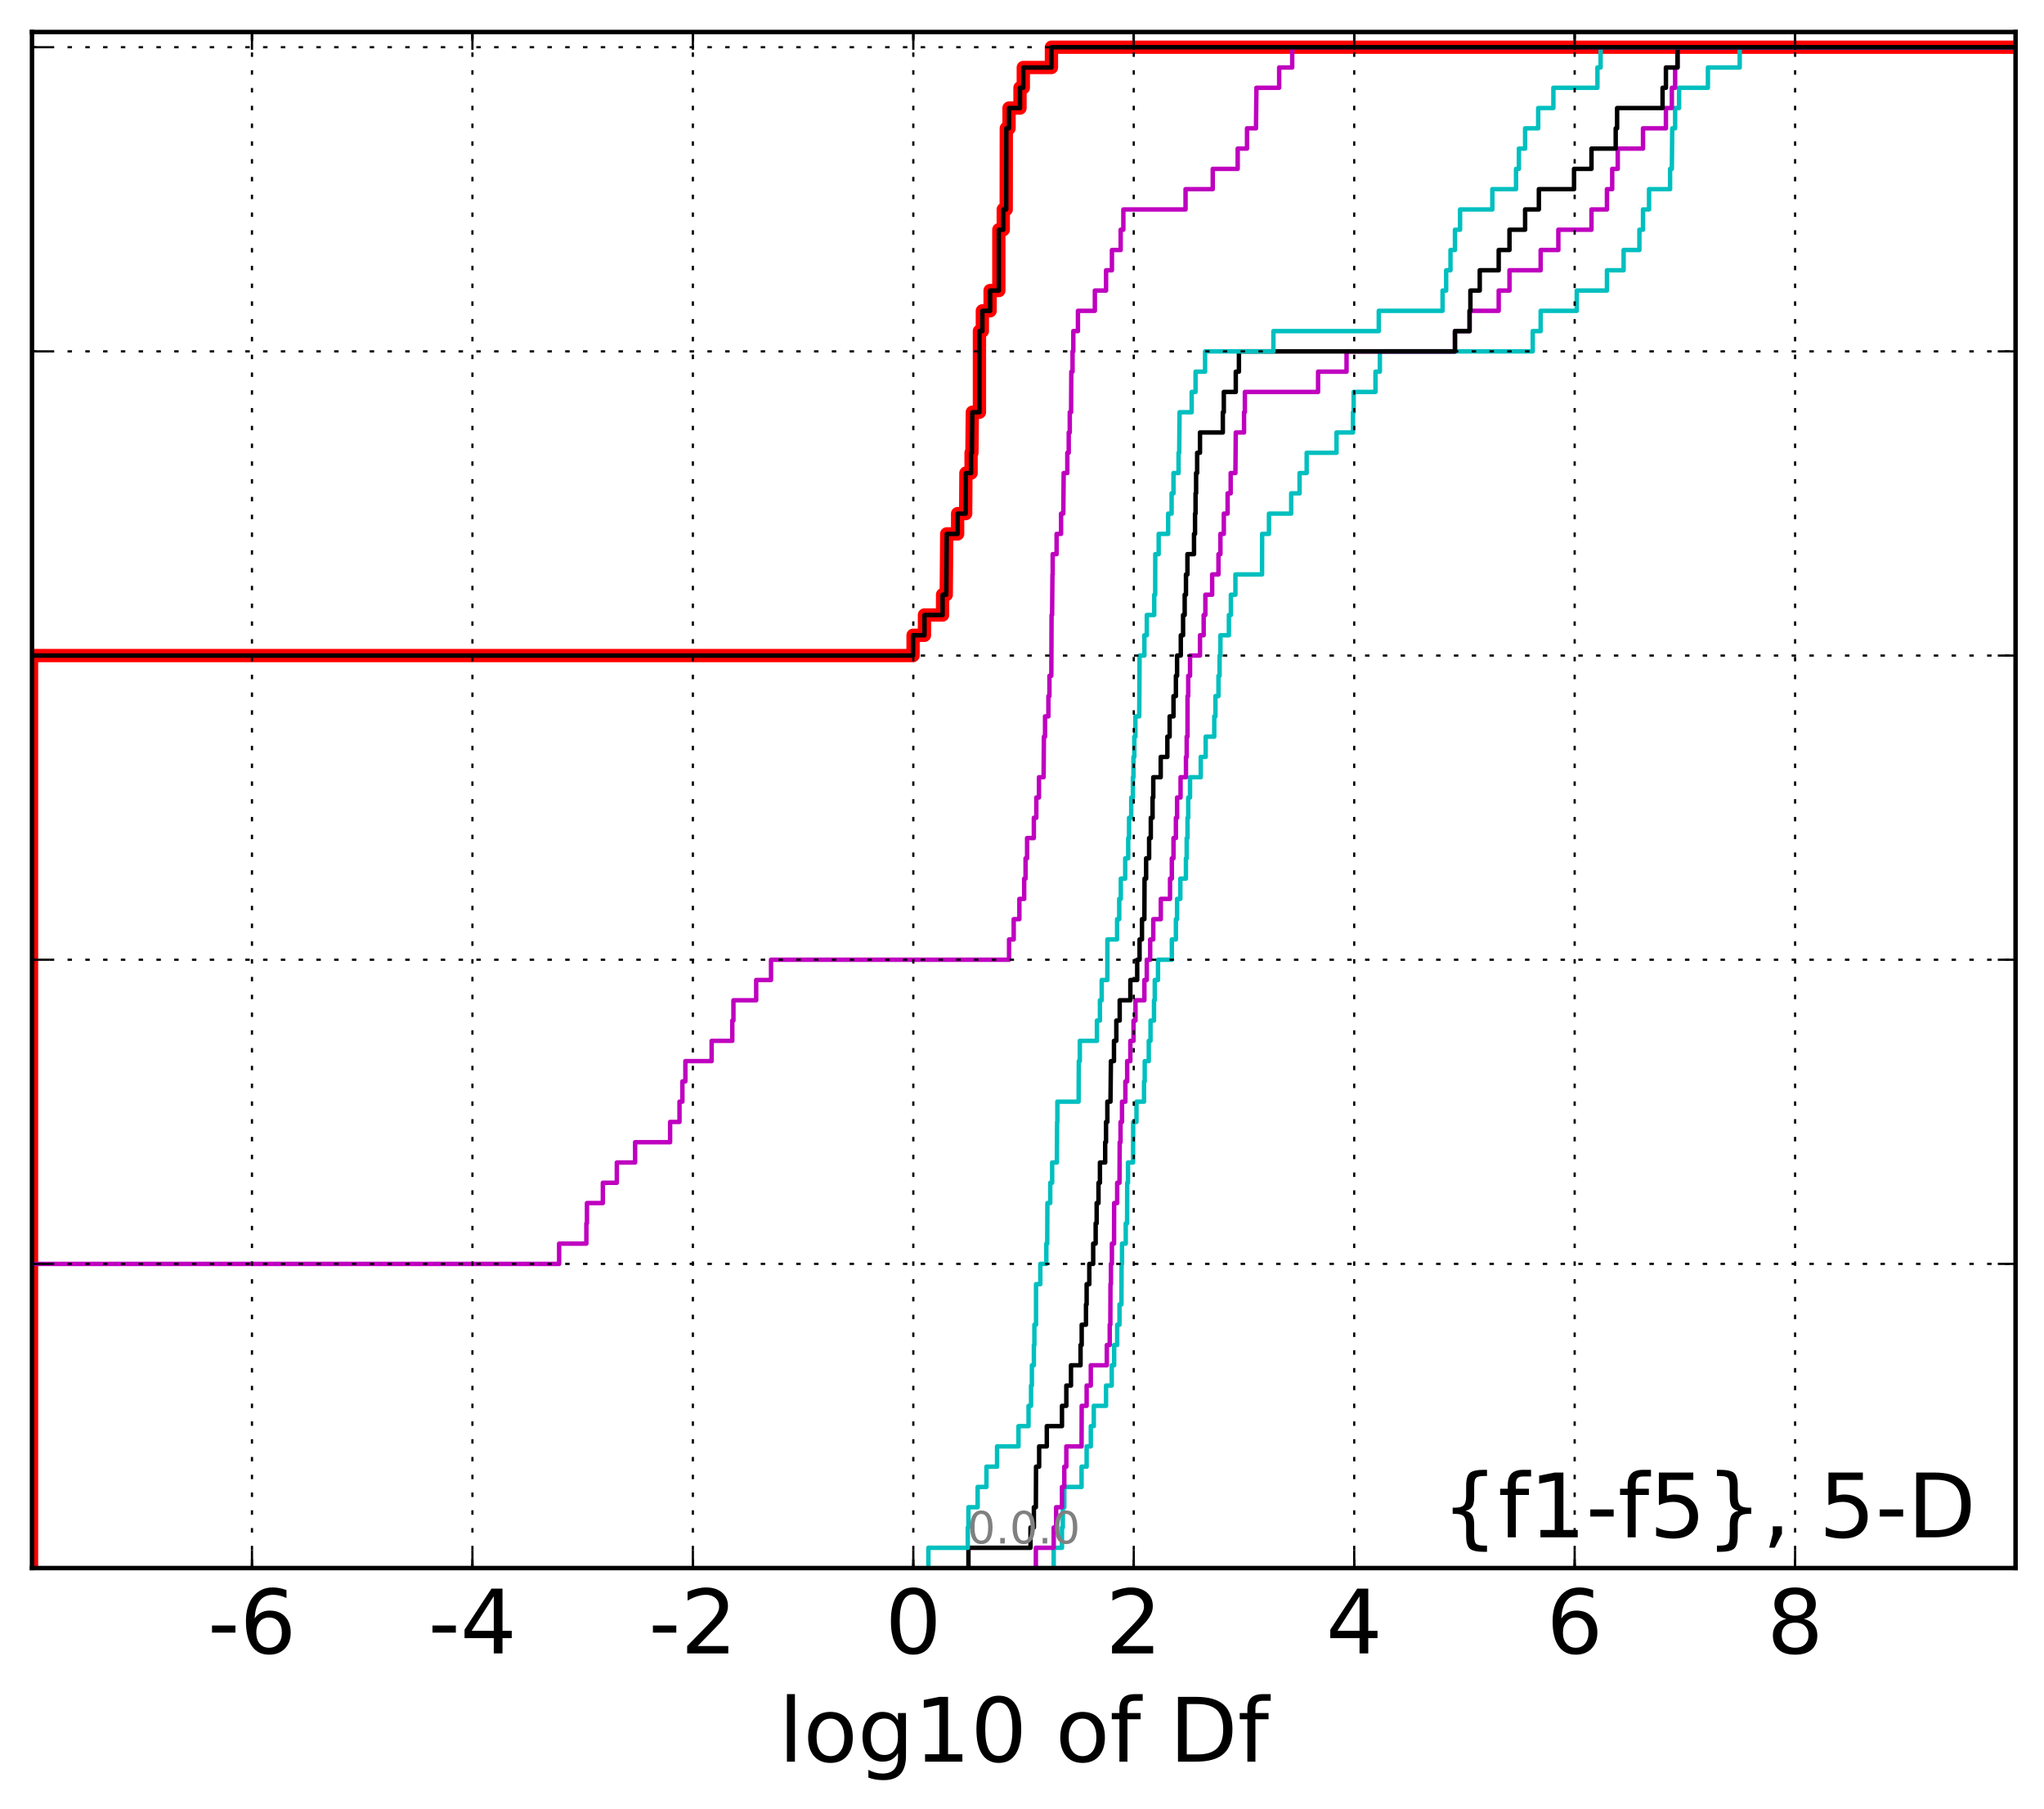<?xml version="1.0" encoding="utf-8" standalone="no"?>
<!DOCTYPE svg PUBLIC "-//W3C//DTD SVG 1.1//EN"
  "http://www.w3.org/Graphics/SVG/1.1/DTD/svg11.dtd">
<!-- Created with matplotlib (http://matplotlib.org/) -->
<svg height="407pt" version="1.1" viewBox="0 0 460 407" width="460pt" xmlns="http://www.w3.org/2000/svg" xmlns:xlink="http://www.w3.org/1999/xlink">
 <defs>
  <style type="text/css">
*{stroke-linecap:butt;stroke-linejoin:round;stroke-miterlimit:100000;}
  </style>
 </defs>
 <g id="figure_1">
  <g id="patch_1">
   <path d="M 0 407.712 
L 460.8 407.712 
L 460.8 0 
L 0 0 
z
" style="fill:#ffffff;"/>
  </g>
  <g id="axes_1">
   <g id="patch_2">
    <path d="M 7.2 352.8 
L 453.6 352.8 
L 453.6 7.2 
L 7.2 7.2 
z
" style="fill:#ffffff;"/>
   </g>
   <g id="line2d_1">
    <path clip-path="url(#p46630ebf5f)" d="M 7.093 352.8 
L 7.093 348.238 
L 7.093 348.238 
L 7.093 348.238 
L 7.093 343.675 
L 7.093 343.675 
L 7.093 343.675 
L 7.093 339.113 
L 7.093 339.113 
L 7.093 339.113 
L 7.093 334.55 
L 7.093 334.55 
L 7.093 334.55 
L 7.093 329.988 
L 7.093 329.988 
L 7.093 329.988 
L 7.093 325.426 
L 7.093 325.426 
L 7.093 325.426 
L 7.093 320.863 
L 7.093 320.863 
L 7.093 320.863 
L 7.093 316.301 
L 7.093 316.301 
L 7.093 316.301 
L 7.093 311.739 
L 7.093 311.739 
L 7.093 311.739 
L 7.093 307.176 
L 7.093 307.176 
L 7.093 307.176 
L 7.093 302.614 
L 7.093 302.614 
L 7.093 302.614 
L 7.093 298.051 
L 7.093 298.051 
L 7.093 298.051 
L 7.093 293.489 
L 7.093 293.489 
L 7.093 293.489 
L 7.093 288.927 
L 7.093 288.927 
L 7.093 288.927 
L 7.093 284.364 
L 7.093 284.364 
L 7.093 284.364 
L 7.093 279.802 
L 7.093 279.802 
L 7.093 279.802 
L 7.093 275.24 
L 7.093 275.24 
L 7.093 275.24 
L 7.093 270.677 
L 7.093 270.677 
L 7.093 270.677 
L 7.093 266.115 
L 7.093 266.115 
L 7.093 266.115 
L 7.093 261.552 
L 7.093 261.552 
L 7.093 261.552 
L 7.093 256.99 
L 7.093 256.99 
L 7.093 256.99 
L 7.093 252.428 
L 7.093 252.428 
L 7.093 252.428 
L 7.093 247.865 
L 7.093 247.865 
L 7.093 247.865 
L 7.093 243.303 
L 7.093 243.303 
L 7.093 243.303 
L 7.093 238.741 
L 7.093 238.741 
L 7.093 238.741 
L 7.093 234.178 
L 7.093 234.178 
L 7.093 234.178 
L 7.093 229.616 
L 7.093 229.616 
L 7.093 229.616 
L 7.093 225.053 
L 7.093 225.053 
L 7.093 225.053 
L 7.093 220.491 
L 7.093 220.491 
L 7.093 220.491 
L 7.093 215.929 
L 7.093 215.929 
L 7.093 215.929 
L 7.093 211.366 
L 7.093 211.366 
L 7.093 211.366 
L 7.093 206.804 
L 7.093 206.804 
L 7.093 206.804 
L 7.093 202.242 
L 7.093 202.242 
L 7.093 202.242 
L 7.093 197.679 
L 7.093 197.679 
L 7.093 197.679 
L 7.093 193.117 
L 7.093 193.117 
L 7.093 193.117 
L 7.093 188.554 
L 7.093 188.554 
L 7.093 188.554 
L 7.093 183.992 
L 7.093 183.992 
L 7.093 183.992 
L 7.093 179.43 
L 7.093 179.43 
L 7.093 179.43 
L 7.093 174.867 
L 7.093 174.867 
L 7.093 174.867 
L 7.093 170.305 
L 7.093 170.305 
L 7.093 170.305 
L 7.093 165.743 
L 7.093 165.743 
L 7.093 165.743 
L 7.093 161.18 
L 7.093 161.18 
L 7.093 161.18 
L 7.093 156.618 
L 7.093 156.618 
L 7.093 156.618 
L 7.093 152.055 
L 7.093 152.055 
L 7.093 152.055 
L 7.093 147.493 
L 205.486 147.493 
L 205.486 142.931 
L 208.048 142.931 
L 208.048 138.368 
L 212.125 138.368 
L 212.125 133.806 
L 212.953 133.806 
L 213.06 120.119 
L 215.512 120.119 
L 215.512 115.556 
L 217.321 115.556 
L 217.377 106.432 
L 218.54 106.432 
L 218.54 101.869 
L 218.731 101.869 
L 218.822 92.745 
L 220.421 92.745 
L 220.421 74.495 
L 221.079 74.495 
L 221.079 69.933 
L 222.825 69.933 
L 222.825 65.37 
L 224.789 65.37 
L 224.789 51.683 
L 225.784 51.683 
L 225.784 47.121 
L 226.449 47.121 
L 226.469 28.871 
L 227.084 28.871 
L 227.084 24.309 
L 229.55 24.309 
L 229.55 19.747 
L 230.292 19.747 
L 230.292 15.184 
L 236.624 15.184 
L 236.624 10.622 
L 236.624 10.622 
L 453.6 10.622 
L 453.6 10.622 
" style="fill:none;stroke:#ff0000;stroke-linecap:square;stroke-width:3.0;"/>
   </g>
   <g id="line2d_2">
    <path clip-path="url(#p46630ebf5f)" d="M 237.133 352.8 
L 237.133 348.238 
L 238.997 348.238 
L 238.997 343.675 
L 239.186 343.675 
L 239.186 339.113 
L 239.521 339.113 
L 239.521 334.55 
L 243.404 334.55 
L 243.404 329.988 
L 244.546 329.988 
L 244.546 325.426 
L 245.486 325.426 
L 245.486 320.863 
L 246.155 320.863 
L 246.155 316.301 
L 248.913 316.301 
L 248.913 311.739 
L 250.194 311.739 
L 250.194 307.176 
L 250.739 307.176 
L 250.739 302.614 
L 251.425 302.614 
L 251.425 298.051 
L 251.94 298.051 
L 251.94 293.489 
L 252.373 293.489 
L 252.414 284.364 
L 252.51 284.364 
L 252.51 279.802 
L 253.347 279.802 
L 253.347 275.24 
L 253.651 275.24 
L 253.681 266.115 
L 253.856 266.115 
L 253.856 261.552 
L 254.994 261.552 
L 255.024 252.428 
L 255.759 252.428 
L 255.759 247.865 
L 257.465 247.865 
L 257.465 243.303 
L 257.615 243.303 
L 257.615 238.741 
L 258.528 238.741 
L 258.528 234.178 
L 258.925 234.178 
L 258.925 229.616 
L 259.709 229.616 
L 259.709 225.053 
L 259.88 225.053 
L 259.88 220.491 
L 260.611 220.491 
L 260.611 215.929 
L 263.721 215.929 
L 263.721 211.366 
L 264.635 211.366 
L 264.635 206.804 
L 264.9 206.804 
L 264.9 202.242 
L 265.64 202.242 
L 265.64 197.679 
L 266.889 197.679 
L 266.889 193.117 
L 267.066 193.117 
L 267.066 188.554 
L 267.247 188.554 
L 267.247 183.992 
L 267.408 183.992 
L 267.408 179.43 
L 267.816 179.43 
L 267.816 174.867 
L 270.228 174.867 
L 270.228 170.305 
L 271.334 170.305 
L 271.334 165.743 
L 273.267 165.743 
L 273.267 161.18 
L 273.534 161.18 
L 273.534 156.618 
L 274.214 156.618 
L 274.214 152.055 
L 274.463 152.055 
L 274.463 147.493 
L 274.657 147.493 
L 274.657 142.931 
L 276.56 142.931 
L 276.56 138.368 
L 277.01 138.368 
L 277.01 133.806 
L 278.028 133.806 
L 278.028 129.244 
L 284.021 129.244 
L 284.044 120.119 
L 285.579 120.119 
L 285.579 115.556 
L 290.583 115.556 
L 290.583 110.994 
L 292.466 110.994 
L 292.466 106.432 
L 294.065 106.432 
L 294.065 101.869 
L 300.78 101.869 
L 300.78 97.307 
L 304.485 97.307 
L 304.485 92.745 
L 304.641 92.745 
L 304.641 88.182 
L 309.547 88.182 
L 309.547 83.62 
L 310.539 83.62 
L 310.539 79.057 
L 344.94 79.057 
L 344.94 74.495 
L 346.724 74.495 
L 346.724 69.933 
L 354.847 69.933 
L 354.847 65.37 
L 361.643 65.37 
L 361.643 60.808 
L 365.393 60.808 
L 365.393 56.246 
L 368.943 56.246 
L 368.943 51.683 
L 369.757 51.683 
L 369.757 47.121 
L 371.118 47.121 
L 371.118 42.558 
L 375.852 42.558 
L 375.852 37.996 
L 376.248 37.996 
L 376.336 28.871 
L 376.987 28.871 
L 376.987 24.309 
L 377.879 24.309 
L 377.879 19.747 
L 384.365 19.747 
L 384.365 15.184 
L 391.522 15.184 
L 391.522 10.622 
L 391.522 10.622 
L 453.6 10.622 
L 453.6 10.622 
" style="fill:none;stroke:#00bfbf;stroke-linecap:square;"/>
   </g>
   <g id="line2d_3">
    <path clip-path="url(#p46630ebf5f)" d="M 233.121 352.8 
L 233.121 348.238 
L 237.133 348.238 
L 237.133 343.675 
L 237.684 343.675 
L 237.684 339.113 
L 238.997 339.113 
L 238.997 334.55 
L 239.521 334.55 
L 239.521 329.988 
L 239.977 329.988 
L 239.977 325.426 
L 243.404 325.426 
L 243.434 316.301 
L 244.546 316.301 
L 244.546 311.739 
L 245.486 311.739 
L 245.486 307.176 
L 249.089 307.176 
L 249.089 302.614 
L 249.741 302.614 
L 249.741 298.051 
L 249.884 298.051 
L 249.912 288.927 
L 250.013 288.927 
L 250.013 284.364 
L 250.236 284.364 
L 250.236 279.802 
L 250.715 279.802 
L 250.739 270.677 
L 251.417 270.677 
L 251.417 266.115 
L 251.94 266.115 
L 251.988 256.99 
L 252.177 256.99 
L 252.177 252.428 
L 252.51 252.428 
L 252.51 247.865 
L 253.263 247.865 
L 253.263 243.303 
L 253.669 243.303 
L 253.669 238.741 
L 254.384 238.741 
L 254.384 234.178 
L 255.1 234.178 
L 255.1 229.616 
L 255.54 229.616 
L 255.54 225.053 
L 257.542 225.053 
L 257.542 220.491 
L 258.083 220.491 
L 258.083 215.929 
L 258.848 215.929 
L 258.848 211.366 
L 259.544 211.366 
L 259.544 206.804 
L 261.238 206.804 
L 261.238 202.242 
L 263.314 202.242 
L 263.314 197.679 
L 263.721 197.679 
L 263.721 193.117 
L 264.092 193.117 
L 264.092 188.554 
L 264.635 188.554 
L 264.635 183.992 
L 264.9 183.992 
L 264.9 179.43 
L 265.684 179.43 
L 265.684 174.867 
L 266.901 174.867 
L 266.901 170.305 
L 267.066 170.305 
L 267.066 165.743 
L 267.247 165.743 
L 267.255 156.618 
L 267.408 156.618 
L 267.408 152.055 
L 267.816 152.055 
L 267.816 147.493 
L 270.055 147.493 
L 270.055 142.931 
L 270.886 142.931 
L 270.886 138.368 
L 271.266 138.368 
L 271.266 133.806 
L 272.794 133.806 
L 272.794 129.244 
L 274.214 129.244 
L 274.214 124.681 
L 274.657 124.681 
L 274.657 120.119 
L 275.419 120.119 
L 275.419 115.556 
L 276.272 115.556 
L 276.272 110.994 
L 276.964 110.994 
L 276.964 106.432 
L 278.028 106.432 
L 278.111 97.307 
L 279.97 97.307 
L 279.97 92.745 
L 280.157 92.745 
L 280.157 88.182 
L 296.633 88.182 
L 296.633 83.62 
L 303.038 83.62 
L 303.038 79.057 
L 327.437 79.057 
L 327.437 74.495 
L 330.729 74.495 
L 330.729 69.933 
L 337.282 69.933 
L 337.282 65.37 
L 339.708 65.37 
L 339.708 60.808 
L 346.724 60.808 
L 346.724 56.246 
L 350.703 56.246 
L 350.703 51.683 
L 358.16 51.683 
L 358.16 47.121 
L 361.643 47.121 
L 361.643 42.558 
L 362.826 42.558 
L 362.826 37.996 
L 364.071 37.996 
L 364.071 33.434 
L 369.757 33.434 
L 369.757 28.871 
L 374.912 28.871 
L 374.912 24.309 
L 376.248 24.309 
L 376.248 19.747 
L 376.987 19.747 
L 376.987 15.184 
L 377.523 15.184 
L 377.523 10.622 
L 377.523 10.622 
L 453.6 10.622 
L 453.6 10.622 
" style="fill:none;stroke:#bf00bf;stroke-linecap:square;"/>
   </g>
   <g id="line2d_4">
    <path clip-path="url(#p46630ebf5f)" d="M 217.946 352.8 
L 217.946 348.238 
L 231.913 348.238 
L 231.913 343.675 
L 232.673 343.675 
L 232.673 339.113 
L 233.121 339.113 
L 233.159 329.988 
L 233.859 329.988 
L 233.859 325.426 
L 235.581 325.426 
L 235.581 320.863 
L 238.997 320.863 
L 238.997 316.301 
L 239.977 316.301 
L 239.977 311.739 
L 241.025 311.739 
L 241.025 307.176 
L 243.176 307.176 
L 243.176 302.614 
L 243.434 302.614 
L 243.434 298.051 
L 244.401 298.051 
L 244.401 293.489 
L 244.546 293.489 
L 244.546 288.927 
L 245.147 288.927 
L 245.147 284.364 
L 246.02 284.364 
L 246.02 279.802 
L 246.579 279.802 
L 246.579 275.24 
L 246.803 275.24 
L 246.803 270.677 
L 247.216 270.677 
L 247.216 266.115 
L 247.539 266.115 
L 247.539 261.552 
L 248.719 261.552 
L 248.719 256.99 
L 248.91 256.99 
L 248.91 252.428 
L 249.208 252.428 
L 249.208 247.865 
L 249.912 247.865 
L 250.013 238.741 
L 250.7 238.741 
L 250.7 234.178 
L 251.228 234.178 
L 251.228 229.616 
L 251.988 229.616 
L 251.988 225.053 
L 254.384 225.053 
L 254.384 220.491 
L 255.925 220.491 
L 255.925 215.929 
L 256.457 215.929 
L 256.457 211.366 
L 257 211.366 
L 257 206.804 
L 257.542 206.804 
L 257.579 197.679 
L 257.934 197.679 
L 257.934 193.117 
L 258.608 193.117 
L 258.608 188.554 
L 258.986 188.554 
L 258.986 183.992 
L 259.385 183.992 
L 259.385 179.43 
L 259.544 179.43 
L 259.544 174.867 
L 261.219 174.867 
L 261.219 170.305 
L 262.71 170.305 
L 262.71 165.743 
L 263.226 165.743 
L 263.226 161.18 
L 264.092 161.18 
L 264.092 156.618 
L 264.635 156.618 
L 264.635 152.055 
L 264.9 152.055 
L 264.9 147.493 
L 265.738 147.493 
L 265.738 142.931 
L 266.251 142.931 
L 266.251 138.368 
L 266.612 138.368 
L 266.612 133.806 
L 266.901 133.806 
L 266.901 129.244 
L 267.229 129.244 
L 267.229 124.681 
L 268.712 124.681 
L 268.712 120.119 
L 268.941 120.119 
L 268.941 115.556 
L 269.058 115.556 
L 269.058 110.994 
L 269.183 110.994 
L 269.183 106.432 
L 269.417 106.432 
L 269.417 101.869 
L 270.055 101.869 
L 270.055 97.307 
L 275.197 97.307 
L 275.197 92.745 
L 275.419 92.745 
L 275.419 88.182 
L 278.111 88.182 
L 278.111 83.62 
L 278.821 83.62 
L 278.821 79.057 
L 327.437 79.057 
L 327.437 74.495 
L 330.729 74.495 
L 330.729 69.933 
L 330.911 69.933 
L 330.911 65.37 
L 333.016 65.37 
L 333.016 60.808 
L 337.282 60.808 
L 337.282 56.246 
L 339.708 56.246 
L 339.708 51.683 
L 343.226 51.683 
L 343.226 47.121 
L 346.32 47.121 
L 346.32 42.558 
L 354.234 42.558 
L 354.234 37.996 
L 358.16 37.996 
L 358.16 33.434 
L 363.612 33.434 
L 363.612 28.871 
L 363.928 28.871 
L 363.928 24.309 
L 374.158 24.309 
L 374.158 19.747 
L 374.912 19.747 
L 374.912 15.184 
L 377.523 15.184 
L 377.523 10.622 
L 377.523 10.622 
L 453.6 10.622 
L 453.6 10.622 
" style="fill:none;stroke:#000000;stroke-linecap:square;"/>
   </g>
   <g id="line2d_5">
    <path clip-path="url(#p46630ebf5f)" d="M 208.932 352.8 
L 208.932 348.238 
L 217.795 348.238 
L 217.795 343.675 
L 217.946 343.675 
L 217.946 339.113 
L 220.016 339.113 
L 220.016 334.55 
L 221.999 334.55 
L 221.999 329.988 
L 224.39 329.988 
L 224.39 325.426 
L 229.213 325.426 
L 229.213 320.863 
L 231.475 320.863 
L 231.475 316.301 
L 232.035 316.301 
L 232.035 311.739 
L 232.225 311.739 
L 232.225 307.176 
L 232.673 307.176 
L 232.673 302.614 
L 232.788 302.614 
L 232.788 298.051 
L 233.159 298.051 
L 233.16 288.927 
L 234.123 288.927 
L 234.123 284.364 
L 235.474 284.364 
L 235.474 279.802 
L 235.675 279.802 
L 235.716 270.677 
L 236.357 270.677 
L 236.357 266.115 
L 236.786 266.115 
L 236.786 261.552 
L 237.846 261.552 
L 237.9 252.428 
L 237.958 252.428 
L 237.958 247.865 
L 242.736 247.865 
L 242.783 238.741 
L 243.013 238.741 
L 243.013 234.178 
L 246.864 234.178 
L 246.864 229.616 
L 247.539 229.616 
L 247.539 225.053 
L 247.937 225.053 
L 247.937 220.491 
L 249.208 220.491 
L 249.217 211.366 
L 251.402 211.366 
L 251.402 206.804 
L 251.88 206.804 
L 251.88 202.242 
L 252.236 202.242 
L 252.236 197.679 
L 253.227 197.679 
L 253.227 193.117 
L 253.902 193.117 
L 253.902 188.554 
L 254.09 188.554 
L 254.09 183.992 
L 254.582 183.992 
L 254.582 179.43 
L 254.962 179.43 
L 254.962 174.867 
L 255.084 174.867 
L 255.084 170.305 
L 255.274 170.305 
L 255.274 165.743 
L 255.519 165.743 
L 255.519 161.18 
L 256.384 161.18 
L 256.464 147.493 
L 257.54 147.493 
L 257.54 142.931 
L 258.087 142.931 
L 258.087 138.368 
L 259.759 138.368 
L 259.759 133.806 
L 259.973 133.806 
L 259.995 124.681 
L 260.759 124.681 
L 260.759 120.119 
L 262.893 120.119 
L 262.893 115.556 
L 263.668 115.556 
L 263.668 110.994 
L 264.092 110.994 
L 264.092 106.432 
L 265.231 106.432 
L 265.231 101.869 
L 265.38 101.869 
L 265.459 92.745 
L 268.187 92.745 
L 268.187 88.182 
L 269.058 88.182 
L 269.058 83.62 
L 271.203 83.62 
L 271.203 79.057 
L 286.577 79.057 
L 286.577 74.495 
L 310.292 74.495 
L 310.292 69.933 
L 324.648 69.933 
L 324.648 65.37 
L 325.455 65.37 
L 325.455 60.808 
L 326.432 60.808 
L 326.432 56.246 
L 327.437 56.246 
L 327.437 51.683 
L 328.586 51.683 
L 328.586 47.121 
L 335.849 47.121 
L 335.849 42.558 
L 341.184 42.558 
L 341.184 37.996 
L 341.827 37.996 
L 341.827 33.434 
L 343.226 33.434 
L 343.226 28.871 
L 346.17 28.871 
L 346.17 24.309 
L 349.586 24.309 
L 349.586 19.747 
L 359.501 19.747 
L 359.501 15.184 
L 360.216 15.184 
L 360.216 10.622 
L 360.216 10.622 
L 453.6 10.622 
L 453.6 10.622 
" style="fill:none;stroke:#00bfbf;stroke-linecap:square;"/>
   </g>
   <g id="line2d_6">
    <path clip-path="url(#p46630ebf5f)" d="M 7.093 352.8 
L 7.093 348.238 
L 7.093 348.238 
L 7.093 348.238 
L 7.093 343.675 
L 7.093 343.675 
L 7.093 343.675 
L 7.093 339.113 
L 7.093 339.113 
L 7.093 339.113 
L 7.093 334.55 
L 7.093 334.55 
L 7.093 334.55 
L 7.093 329.988 
L 7.093 329.988 
L 7.093 329.988 
L 7.093 325.426 
L 7.093 325.426 
L 7.093 325.426 
L 7.093 320.863 
L 7.093 320.863 
L 7.093 320.863 
L 7.093 316.301 
L 7.093 316.301 
L 7.093 316.301 
L 7.093 311.739 
L 7.093 311.739 
L 7.093 311.739 
L 7.093 307.176 
L 7.093 307.176 
L 7.093 307.176 
L 7.093 302.614 
L 7.093 302.614 
L 7.093 302.614 
L 7.093 298.051 
L 7.093 298.051 
L 7.093 298.051 
L 7.093 293.489 
L 7.093 293.489 
L 7.093 293.489 
L 7.093 288.927 
L 7.093 288.927 
L 7.093 288.927 
L 7.093 284.364 
L 125.832 284.364 
L 125.832 279.802 
L 131.963 279.802 
L 131.963 275.24 
L 132.095 275.24 
L 132.095 270.677 
L 135.673 270.677 
L 135.673 266.115 
L 138.814 266.115 
L 138.814 261.552 
L 142.933 261.552 
L 142.933 256.99 
L 150.807 256.99 
L 150.807 252.428 
L 152.92 252.428 
L 152.92 247.865 
L 153.573 247.865 
L 153.573 243.303 
L 154.244 243.303 
L 154.244 238.741 
L 160.152 238.741 
L 160.152 234.178 
L 164.802 234.178 
L 164.802 229.616 
L 165.058 229.616 
L 165.058 225.053 
L 170.179 225.053 
L 170.179 220.491 
L 173.517 220.491 
L 173.517 215.929 
L 227.086 215.929 
L 227.086 211.366 
L 228.132 211.366 
L 228.132 206.804 
L 229.409 206.804 
L 229.409 202.242 
L 230.493 202.242 
L 230.493 197.679 
L 230.799 197.679 
L 230.799 193.117 
L 231.143 193.117 
L 231.143 188.554 
L 232.667 188.554 
L 232.667 183.992 
L 233.223 183.992 
L 233.223 179.43 
L 233.821 179.43 
L 233.821 174.867 
L 234.86 174.867 
L 234.931 165.743 
L 235.186 165.743 
L 235.186 161.18 
L 235.941 161.18 
L 235.941 156.618 
L 236.172 156.618 
L 236.172 152.055 
L 236.599 152.055 
L 236.654 138.368 
L 236.771 138.368 
L 236.855 129.244 
L 236.905 129.244 
L 236.905 124.681 
L 237.783 124.681 
L 237.783 120.119 
L 238.792 120.119 
L 238.792 115.556 
L 239.298 115.556 
L 239.377 106.432 
L 240.199 106.432 
L 240.199 101.869 
L 240.517 101.869 
L 240.517 97.307 
L 240.749 97.307 
L 240.749 92.745 
L 241.044 92.745 
L 241.098 83.62 
L 241.376 83.62 
L 241.376 79.057 
L 241.549 79.057 
L 241.549 74.495 
L 242.591 74.495 
L 242.591 69.933 
L 246.396 69.933 
L 246.396 65.37 
L 248.921 65.37 
L 248.921 60.808 
L 250.239 60.808 
L 250.239 56.246 
L 252.205 56.246 
L 252.205 51.683 
L 252.812 51.683 
L 252.812 47.121 
L 266.805 47.121 
L 266.805 42.558 
L 272.928 42.558 
L 272.928 37.996 
L 278.539 37.996 
L 278.539 33.434 
L 280.64 33.434 
L 280.64 28.871 
L 282.658 28.871 
L 282.76 19.747 
L 287.875 19.747 
L 287.875 15.184 
L 290.811 15.184 
L 290.811 10.622 
L 290.811 10.622 
L 453.6 10.622 
L 453.6 10.622 
" style="fill:none;stroke:#bf00bf;stroke-linecap:square;"/>
   </g>
   <g id="line2d_7">
    <path clip-path="url(#p46630ebf5f)" d="M 7.093 352.8 
L 7.093 348.238 
L 7.093 348.238 
L 7.093 348.238 
L 7.093 343.675 
L 7.093 343.675 
L 7.093 343.675 
L 7.093 339.113 
L 7.093 339.113 
L 7.093 339.113 
L 7.093 334.55 
L 7.093 334.55 
L 7.093 334.55 
L 7.093 329.988 
L 7.093 329.988 
L 7.093 329.988 
L 7.093 325.426 
L 7.093 325.426 
L 7.093 325.426 
L 7.093 320.863 
L 7.093 320.863 
L 7.093 320.863 
L 7.093 316.301 
L 7.093 316.301 
L 7.093 316.301 
L 7.093 311.739 
L 7.093 311.739 
L 7.093 311.739 
L 7.093 307.176 
L 7.093 307.176 
L 7.093 307.176 
L 7.093 302.614 
L 7.093 302.614 
L 7.093 302.614 
L 7.093 298.051 
L 7.093 298.051 
L 7.093 298.051 
L 7.093 293.489 
L 7.093 293.489 
L 7.093 293.489 
L 7.093 288.927 
L 7.093 288.927 
L 7.093 288.927 
L 7.093 284.364 
L 7.093 284.364 
L 7.093 284.364 
L 7.093 279.802 
L 7.093 279.802 
L 7.093 279.802 
L 7.093 275.24 
L 7.093 275.24 
L 7.093 275.24 
L 7.093 270.677 
L 7.093 270.677 
L 7.093 270.677 
L 7.093 266.115 
L 7.093 266.115 
L 7.093 266.115 
L 7.093 261.552 
L 7.093 261.552 
L 7.093 261.552 
L 7.093 256.99 
L 7.093 256.99 
L 7.093 256.99 
L 7.093 252.428 
L 7.093 252.428 
L 7.093 252.428 
L 7.093 247.865 
L 7.093 247.865 
L 7.093 247.865 
L 7.093 243.303 
L 7.093 243.303 
L 7.093 243.303 
L 7.093 238.741 
L 7.093 238.741 
L 7.093 238.741 
L 7.093 234.178 
L 7.093 234.178 
L 7.093 234.178 
L 7.093 229.616 
L 7.093 229.616 
L 7.093 229.616 
L 7.093 225.053 
L 7.093 225.053 
L 7.093 225.053 
L 7.093 220.491 
L 7.093 220.491 
L 7.093 220.491 
L 7.093 215.929 
L 7.093 215.929 
L 7.093 215.929 
L 7.093 211.366 
L 7.093 211.366 
L 7.093 211.366 
L 7.093 206.804 
L 7.093 206.804 
L 7.093 206.804 
L 7.093 202.242 
L 7.093 202.242 
L 7.093 202.242 
L 7.093 197.679 
L 7.093 197.679 
L 7.093 197.679 
L 7.093 193.117 
L 7.093 193.117 
L 7.093 193.117 
L 7.093 188.554 
L 7.093 188.554 
L 7.093 188.554 
L 7.093 183.992 
L 7.093 183.992 
L 7.093 183.992 
L 7.093 179.43 
L 7.093 179.43 
L 7.093 179.43 
L 7.093 174.867 
L 7.093 174.867 
L 7.093 174.867 
L 7.093 170.305 
L 7.093 170.305 
L 7.093 170.305 
L 7.093 165.743 
L 7.093 165.743 
L 7.093 165.743 
L 7.093 161.18 
L 7.093 161.18 
L 7.093 161.18 
L 7.093 156.618 
L 7.093 156.618 
L 7.093 156.618 
L 7.093 152.055 
L 7.093 152.055 
L 7.093 152.055 
L 7.093 147.493 
L 205.486 147.493 
L 205.486 142.931 
L 208.048 142.931 
L 208.048 138.368 
L 212.125 138.368 
L 212.125 133.806 
L 212.953 133.806 
L 213.06 120.119 
L 215.512 120.119 
L 215.512 115.556 
L 217.321 115.556 
L 217.377 106.432 
L 218.54 106.432 
L 218.54 101.869 
L 218.731 101.869 
L 218.822 92.745 
L 220.421 92.745 
L 220.421 74.495 
L 221.079 74.495 
L 221.079 69.933 
L 222.825 69.933 
L 222.825 65.37 
L 224.789 65.37 
L 224.789 51.683 
L 225.784 51.683 
L 225.784 47.121 
L 226.449 47.121 
L 226.469 28.871 
L 227.084 28.871 
L 227.084 24.309 
L 229.55 24.309 
L 229.55 19.747 
L 230.292 19.747 
L 230.292 15.184 
L 236.624 15.184 
L 236.624 10.622 
L 236.624 10.622 
L 453.6 10.622 
L 453.6 10.622 
" style="fill:none;stroke:#000000;stroke-linecap:square;"/>
   </g>
   <g id="patch_3">
    <path d="M 7.2 7.2 
L 453.6 7.2 
" style="fill:none;stroke:#000000;stroke-linecap:square;stroke-linejoin:miter;"/>
   </g>
   <g id="patch_4">
    <path d="M 453.6 352.8 
L 453.6 7.2 
" style="fill:none;stroke:#000000;stroke-linecap:square;stroke-linejoin:miter;"/>
   </g>
   <g id="patch_5">
    <path d="M 7.2 352.8 
L 453.6 352.8 
" style="fill:none;stroke:#000000;stroke-linecap:square;stroke-linejoin:miter;"/>
   </g>
   <g id="patch_6">
    <path d="M 7.2 352.8 
L 7.2 7.2 
" style="fill:none;stroke:#000000;stroke-linecap:square;stroke-linejoin:miter;"/>
   </g>
   <g id="matplotlib.axis_1">
    <g id="xtick_1"/>
    <g id="xtick_2">
     <g id="line2d_8">
      <path clip-path="url(#p46630ebf5f)" d="M 56.705 352.8 
L 56.705 7.2 
" style="fill:none;stroke:#000000;stroke-dasharray:1,3;stroke-dashoffset:0.0;stroke-width:0.5;"/>
     </g>
     <g id="line2d_9">
      <defs>
       <path d="M 0 0 
L 0 -4 
" id="me882e68852" style="stroke:#000000;stroke-width:0.5;"/>
      </defs>
      <g>
       <use style="stroke:#000000;stroke-width:0.5;" x="56.705" xlink:href="#me882e68852" y="352.8"/>
      </g>
     </g>
     <g id="line2d_10">
      <defs>
       <path d="M 0 0 
L 0 4 
" id="m33fee899d8" style="stroke:#000000;stroke-width:0.5;"/>
      </defs>
      <g>
       <use style="stroke:#000000;stroke-width:0.5;" x="56.705" xlink:href="#m33fee899d8" y="7.2"/>
      </g>
     </g>
     <g id="text_1">
      <!-- -6 -->
      <defs>
       <path d="M 33.016 40.375 
Q 26.375 40.375 22.484 35.828 
Q 18.609 31.297 18.609 23.391 
Q 18.609 15.531 22.484 10.953 
Q 26.375 6.391 33.016 6.391 
Q 39.656 6.391 43.531 10.953 
Q 47.406 15.531 47.406 23.391 
Q 47.406 31.297 43.531 35.828 
Q 39.656 40.375 33.016 40.375 
M 52.594 71.297 
L 52.594 62.312 
Q 48.875 64.062 45.094 64.984 
Q 41.312 65.922 37.594 65.922 
Q 27.828 65.922 22.672 59.328 
Q 17.531 52.734 16.797 39.406 
Q 19.672 43.656 24.016 45.922 
Q 28.375 48.188 33.594 48.188 
Q 44.578 48.188 50.953 41.516 
Q 57.328 34.859 57.328 23.391 
Q 57.328 12.156 50.688 5.359 
Q 44.047 -1.422 33.016 -1.422 
Q 20.359 -1.422 13.672 8.266 
Q 6.984 17.969 6.984 36.375 
Q 6.984 53.656 15.188 63.938 
Q 23.391 74.219 37.203 74.219 
Q 40.922 74.219 44.703 73.484 
Q 48.484 72.75 52.594 71.297 
" id="BitstreamVeraSans-Roman-36"/>
       <path d="M 4.891 31.391 
L 31.203 31.391 
L 31.203 23.391 
L 4.891 23.391 
z
" id="BitstreamVeraSans-Roman-2d"/>
      </defs>
      <g transform="translate(46.736 372.003)scale(0.2 -0.2)">
       <use xlink:href="#BitstreamVeraSans-Roman-2d"/>
       <use x="36.084" xlink:href="#BitstreamVeraSans-Roman-36"/>
      </g>
     </g>
    </g>
    <g id="xtick_3">
     <g id="line2d_11">
      <path clip-path="url(#p46630ebf5f)" d="M 106.317 352.8 
L 106.317 7.2 
" style="fill:none;stroke:#000000;stroke-dasharray:1,3;stroke-dashoffset:0.0;stroke-width:0.5;"/>
     </g>
     <g id="line2d_12">
      <g>
       <use style="stroke:#000000;stroke-width:0.5;" x="106.317" xlink:href="#me882e68852" y="352.8"/>
      </g>
     </g>
     <g id="line2d_13">
      <g>
       <use style="stroke:#000000;stroke-width:0.5;" x="106.317" xlink:href="#m33fee899d8" y="7.2"/>
      </g>
     </g>
     <g id="text_2">
      <!-- -4 -->
      <defs>
       <path d="M 37.797 64.312 
L 12.891 25.391 
L 37.797 25.391 
z
M 35.203 72.906 
L 47.609 72.906 
L 47.609 25.391 
L 58.016 25.391 
L 58.016 17.188 
L 47.609 17.188 
L 47.609 0 
L 37.797 0 
L 37.797 17.188 
L 4.891 17.188 
L 4.891 26.703 
z
" id="BitstreamVeraSans-Roman-34"/>
      </defs>
      <g transform="translate(96.348 372.003)scale(0.2 -0.2)">
       <use xlink:href="#BitstreamVeraSans-Roman-2d"/>
       <use x="36.084" xlink:href="#BitstreamVeraSans-Roman-34"/>
      </g>
     </g>
    </g>
    <g id="xtick_4">
     <g id="line2d_14">
      <path clip-path="url(#p46630ebf5f)" d="M 155.929 352.8 
L 155.929 7.2 
" style="fill:none;stroke:#000000;stroke-dasharray:1,3;stroke-dashoffset:0.0;stroke-width:0.5;"/>
     </g>
     <g id="line2d_15">
      <g>
       <use style="stroke:#000000;stroke-width:0.5;" x="155.929" xlink:href="#me882e68852" y="352.8"/>
      </g>
     </g>
     <g id="line2d_16">
      <g>
       <use style="stroke:#000000;stroke-width:0.5;" x="155.929" xlink:href="#m33fee899d8" y="7.2"/>
      </g>
     </g>
     <g id="text_3">
      <!-- -2 -->
      <defs>
       <path d="M 19.188 8.297 
L 53.609 8.297 
L 53.609 0 
L 7.328 0 
L 7.328 8.297 
Q 12.938 14.109 22.625 23.891 
Q 32.328 33.688 34.812 36.531 
Q 39.547 41.844 41.422 45.531 
Q 43.312 49.219 43.312 52.781 
Q 43.312 58.594 39.234 62.25 
Q 35.156 65.922 28.609 65.922 
Q 23.969 65.922 18.812 64.312 
Q 13.672 62.703 7.812 59.422 
L 7.812 69.391 
Q 13.766 71.781 18.938 73 
Q 24.125 74.219 28.422 74.219 
Q 39.75 74.219 46.484 68.547 
Q 53.219 62.891 53.219 53.422 
Q 53.219 48.922 51.531 44.891 
Q 49.859 40.875 45.406 35.406 
Q 44.188 33.984 37.641 27.219 
Q 31.109 20.453 19.188 8.297 
" id="BitstreamVeraSans-Roman-32"/>
      </defs>
      <g transform="translate(145.96 372.003)scale(0.2 -0.2)">
       <use xlink:href="#BitstreamVeraSans-Roman-2d"/>
       <use x="36.084" xlink:href="#BitstreamVeraSans-Roman-32"/>
      </g>
     </g>
    </g>
    <g id="xtick_5">
     <g id="line2d_17">
      <path clip-path="url(#p46630ebf5f)" d="M 205.54 352.8 
L 205.54 7.2 
" style="fill:none;stroke:#000000;stroke-dasharray:1,3;stroke-dashoffset:0.0;stroke-width:0.5;"/>
     </g>
     <g id="line2d_18">
      <g>
       <use style="stroke:#000000;stroke-width:0.5;" x="205.54" xlink:href="#me882e68852" y="352.8"/>
      </g>
     </g>
     <g id="line2d_19">
      <g>
       <use style="stroke:#000000;stroke-width:0.5;" x="205.54" xlink:href="#m33fee899d8" y="7.2"/>
      </g>
     </g>
     <g id="text_4">
      <!-- 0 -->
      <defs>
       <path d="M 31.781 66.406 
Q 24.172 66.406 20.328 58.906 
Q 16.5 51.422 16.5 36.375 
Q 16.5 21.391 20.328 13.891 
Q 24.172 6.391 31.781 6.391 
Q 39.453 6.391 43.281 13.891 
Q 47.125 21.391 47.125 36.375 
Q 47.125 51.422 43.281 58.906 
Q 39.453 66.406 31.781 66.406 
M 31.781 74.219 
Q 44.047 74.219 50.516 64.516 
Q 56.984 54.828 56.984 36.375 
Q 56.984 17.969 50.516 8.266 
Q 44.047 -1.422 31.781 -1.422 
Q 19.531 -1.422 13.062 8.266 
Q 6.594 17.969 6.594 36.375 
Q 6.594 54.828 13.062 64.516 
Q 19.531 74.219 31.781 74.219 
" id="BitstreamVeraSans-Roman-30"/>
      </defs>
      <g transform="translate(199.181 372.003)scale(0.2 -0.2)">
       <use xlink:href="#BitstreamVeraSans-Roman-30"/>
      </g>
     </g>
    </g>
    <g id="xtick_6">
     <g id="line2d_20">
      <path clip-path="url(#p46630ebf5f)" d="M 255.152 352.8 
L 255.152 7.2 
" style="fill:none;stroke:#000000;stroke-dasharray:1,3;stroke-dashoffset:0.0;stroke-width:0.5;"/>
     </g>
     <g id="line2d_21">
      <g>
       <use style="stroke:#000000;stroke-width:0.5;" x="255.152" xlink:href="#me882e68852" y="352.8"/>
      </g>
     </g>
     <g id="line2d_22">
      <g>
       <use style="stroke:#000000;stroke-width:0.5;" x="255.152" xlink:href="#m33fee899d8" y="7.2"/>
      </g>
     </g>
     <g id="text_5">
      <!-- 2 -->
      <g transform="translate(248.793 372.003)scale(0.2 -0.2)">
       <use xlink:href="#BitstreamVeraSans-Roman-32"/>
      </g>
     </g>
    </g>
    <g id="xtick_7">
     <g id="line2d_23">
      <path clip-path="url(#p46630ebf5f)" d="M 304.764 352.8 
L 304.764 7.2 
" style="fill:none;stroke:#000000;stroke-dasharray:1,3;stroke-dashoffset:0.0;stroke-width:0.5;"/>
     </g>
     <g id="line2d_24">
      <g>
       <use style="stroke:#000000;stroke-width:0.5;" x="304.764" xlink:href="#me882e68852" y="352.8"/>
      </g>
     </g>
     <g id="line2d_25">
      <g>
       <use style="stroke:#000000;stroke-width:0.5;" x="304.764" xlink:href="#m33fee899d8" y="7.2"/>
      </g>
     </g>
     <g id="text_6">
      <!-- 4 -->
      <g transform="translate(298.405 372.003)scale(0.2 -0.2)">
       <use xlink:href="#BitstreamVeraSans-Roman-34"/>
      </g>
     </g>
    </g>
    <g id="xtick_8">
     <g id="line2d_26">
      <path clip-path="url(#p46630ebf5f)" d="M 354.376 352.8 
L 354.376 7.2 
" style="fill:none;stroke:#000000;stroke-dasharray:1,3;stroke-dashoffset:0.0;stroke-width:0.5;"/>
     </g>
     <g id="line2d_27">
      <g>
       <use style="stroke:#000000;stroke-width:0.5;" x="354.376" xlink:href="#me882e68852" y="352.8"/>
      </g>
     </g>
     <g id="line2d_28">
      <g>
       <use style="stroke:#000000;stroke-width:0.5;" x="354.376" xlink:href="#m33fee899d8" y="7.2"/>
      </g>
     </g>
     <g id="text_7">
      <!-- 6 -->
      <g transform="translate(348.017 372.003)scale(0.2 -0.2)">
       <use xlink:href="#BitstreamVeraSans-Roman-36"/>
      </g>
     </g>
    </g>
    <g id="xtick_9">
     <g id="line2d_29">
      <path clip-path="url(#p46630ebf5f)" d="M 403.988 352.8 
L 403.988 7.2 
" style="fill:none;stroke:#000000;stroke-dasharray:1,3;stroke-dashoffset:0.0;stroke-width:0.5;"/>
     </g>
     <g id="line2d_30">
      <g>
       <use style="stroke:#000000;stroke-width:0.5;" x="403.988" xlink:href="#me882e68852" y="352.8"/>
      </g>
     </g>
     <g id="line2d_31">
      <g>
       <use style="stroke:#000000;stroke-width:0.5;" x="403.988" xlink:href="#m33fee899d8" y="7.2"/>
      </g>
     </g>
     <g id="text_8">
      <!-- 8 -->
      <defs>
       <path d="M 31.781 34.625 
Q 24.75 34.625 20.719 30.859 
Q 16.703 27.094 16.703 20.516 
Q 16.703 13.922 20.719 10.156 
Q 24.75 6.391 31.781 6.391 
Q 38.812 6.391 42.859 10.172 
Q 46.922 13.969 46.922 20.516 
Q 46.922 27.094 42.891 30.859 
Q 38.875 34.625 31.781 34.625 
M 21.922 38.812 
Q 15.578 40.375 12.031 44.719 
Q 8.5 49.078 8.5 55.328 
Q 8.5 64.062 14.719 69.141 
Q 20.953 74.219 31.781 74.219 
Q 42.672 74.219 48.875 69.141 
Q 55.078 64.062 55.078 55.328 
Q 55.078 49.078 51.531 44.719 
Q 48 40.375 41.703 38.812 
Q 48.828 37.156 52.797 32.312 
Q 56.781 27.484 56.781 20.516 
Q 56.781 9.906 50.312 4.234 
Q 43.844 -1.422 31.781 -1.422 
Q 19.734 -1.422 13.25 4.234 
Q 6.781 9.906 6.781 20.516 
Q 6.781 27.484 10.781 32.312 
Q 14.797 37.156 21.922 38.812 
M 18.312 54.391 
Q 18.312 48.734 21.844 45.562 
Q 25.391 42.391 31.781 42.391 
Q 38.141 42.391 41.719 45.562 
Q 45.312 48.734 45.312 54.391 
Q 45.312 60.062 41.719 63.234 
Q 38.141 66.406 31.781 66.406 
Q 25.391 66.406 21.844 63.234 
Q 18.312 60.062 18.312 54.391 
" id="BitstreamVeraSans-Roman-38"/>
      </defs>
      <g transform="translate(397.629 372.003)scale(0.2 -0.2)">
       <use xlink:href="#BitstreamVeraSans-Roman-38"/>
      </g>
     </g>
    </g>
    <g id="xtick_10">
     <g id="line2d_32">
      <path clip-path="url(#p46630ebf5f)" d="M 453.6 352.8 
L 453.6 7.2 
" style="fill:none;stroke:#000000;stroke-dasharray:1,3;stroke-dashoffset:0.0;stroke-width:0.5;"/>
     </g>
     <g id="line2d_33">
      <g>
       <use style="stroke:#000000;stroke-width:0.5;" x="453.6" xlink:href="#me882e68852" y="352.8"/>
      </g>
     </g>
     <g id="line2d_34">
      <g>
       <use style="stroke:#000000;stroke-width:0.5;" x="453.6" xlink:href="#m33fee899d8" y="7.2"/>
      </g>
     </g>
    </g>
    <g id="xtick_11"/>
    <g id="xtick_12">
     <g id="line2d_35">
      <defs>
       <path d="M 0 0 
L 0 -2 
" id="ma55f6c4c1e" style="stroke:#000000;stroke-width:0.5;"/>
      </defs>
      <g>
       <use style="stroke:#000000;stroke-width:0.5;" x="56.705" xlink:href="#ma55f6c4c1e" y="352.8"/>
      </g>
     </g>
     <g id="line2d_36">
      <defs>
       <path d="M 0 0 
L 0 2 
" id="m7194b0aee9" style="stroke:#000000;stroke-width:0.5;"/>
      </defs>
      <g>
       <use style="stroke:#000000;stroke-width:0.5;" x="56.705" xlink:href="#m7194b0aee9" y="7.2"/>
      </g>
     </g>
    </g>
    <g id="xtick_13">
     <g id="line2d_37">
      <g>
       <use style="stroke:#000000;stroke-width:0.5;" x="106.317" xlink:href="#ma55f6c4c1e" y="352.8"/>
      </g>
     </g>
     <g id="line2d_38">
      <g>
       <use style="stroke:#000000;stroke-width:0.5;" x="106.317" xlink:href="#m7194b0aee9" y="7.2"/>
      </g>
     </g>
    </g>
    <g id="xtick_14">
     <g id="line2d_39">
      <g>
       <use style="stroke:#000000;stroke-width:0.5;" x="155.929" xlink:href="#ma55f6c4c1e" y="352.8"/>
      </g>
     </g>
     <g id="line2d_40">
      <g>
       <use style="stroke:#000000;stroke-width:0.5;" x="155.929" xlink:href="#m7194b0aee9" y="7.2"/>
      </g>
     </g>
    </g>
    <g id="xtick_15">
     <g id="line2d_41">
      <g>
       <use style="stroke:#000000;stroke-width:0.5;" x="205.54" xlink:href="#ma55f6c4c1e" y="352.8"/>
      </g>
     </g>
     <g id="line2d_42">
      <g>
       <use style="stroke:#000000;stroke-width:0.5;" x="205.54" xlink:href="#m7194b0aee9" y="7.2"/>
      </g>
     </g>
    </g>
    <g id="xtick_16">
     <g id="line2d_43">
      <g>
       <use style="stroke:#000000;stroke-width:0.5;" x="255.152" xlink:href="#ma55f6c4c1e" y="352.8"/>
      </g>
     </g>
     <g id="line2d_44">
      <g>
       <use style="stroke:#000000;stroke-width:0.5;" x="255.152" xlink:href="#m7194b0aee9" y="7.2"/>
      </g>
     </g>
    </g>
    <g id="xtick_17">
     <g id="line2d_45">
      <g>
       <use style="stroke:#000000;stroke-width:0.5;" x="304.764" xlink:href="#ma55f6c4c1e" y="352.8"/>
      </g>
     </g>
     <g id="line2d_46">
      <g>
       <use style="stroke:#000000;stroke-width:0.5;" x="304.764" xlink:href="#m7194b0aee9" y="7.2"/>
      </g>
     </g>
    </g>
    <g id="xtick_18">
     <g id="line2d_47">
      <g>
       <use style="stroke:#000000;stroke-width:0.5;" x="354.376" xlink:href="#ma55f6c4c1e" y="352.8"/>
      </g>
     </g>
     <g id="line2d_48">
      <g>
       <use style="stroke:#000000;stroke-width:0.5;" x="354.376" xlink:href="#m7194b0aee9" y="7.2"/>
      </g>
     </g>
    </g>
    <g id="xtick_19">
     <g id="line2d_49">
      <g>
       <use style="stroke:#000000;stroke-width:0.5;" x="403.988" xlink:href="#ma55f6c4c1e" y="352.8"/>
      </g>
     </g>
     <g id="line2d_50">
      <g>
       <use style="stroke:#000000;stroke-width:0.5;" x="403.988" xlink:href="#m7194b0aee9" y="7.2"/>
      </g>
     </g>
    </g>
    <g id="xtick_20">
     <g id="line2d_51">
      <g>
       <use style="stroke:#000000;stroke-width:0.5;" x="453.6" xlink:href="#ma55f6c4c1e" y="352.8"/>
      </g>
     </g>
     <g id="line2d_52">
      <g>
       <use style="stroke:#000000;stroke-width:0.5;" x="453.6" xlink:href="#m7194b0aee9" y="7.2"/>
      </g>
     </g>
    </g>
    <g id="text_9">
     <!-- log10 of Df -->
     <defs>
      <path id="BitstreamVeraSans-Roman-20"/>
      <path d="M 12.406 8.297 
L 28.516 8.297 
L 28.516 63.922 
L 10.984 60.406 
L 10.984 69.391 
L 28.422 72.906 
L 38.281 72.906 
L 38.281 8.297 
L 54.391 8.297 
L 54.391 0 
L 12.406 0 
z
" id="BitstreamVeraSans-Roman-31"/>
      <path d="M 30.609 48.391 
Q 23.391 48.391 19.188 42.75 
Q 14.984 37.109 14.984 27.297 
Q 14.984 17.484 19.156 11.844 
Q 23.344 6.203 30.609 6.203 
Q 37.797 6.203 41.984 11.859 
Q 46.188 17.531 46.188 27.297 
Q 46.188 37.016 41.984 42.703 
Q 37.797 48.391 30.609 48.391 
M 30.609 56 
Q 42.328 56 49.016 48.375 
Q 55.719 40.766 55.719 27.297 
Q 55.719 13.875 49.016 6.219 
Q 42.328 -1.422 30.609 -1.422 
Q 18.844 -1.422 12.172 6.219 
Q 5.516 13.875 5.516 27.297 
Q 5.516 40.766 12.172 48.375 
Q 18.844 56 30.609 56 
" id="BitstreamVeraSans-Roman-6f"/>
      <path d="M 9.422 75.984 
L 18.406 75.984 
L 18.406 0 
L 9.422 0 
z
" id="BitstreamVeraSans-Roman-6c"/>
      <path d="M 19.672 64.797 
L 19.672 8.109 
L 31.594 8.109 
Q 46.688 8.109 53.688 14.938 
Q 60.688 21.781 60.688 36.531 
Q 60.688 51.172 53.688 57.984 
Q 46.688 64.797 31.594 64.797 
z
M 9.812 72.906 
L 30.078 72.906 
Q 51.266 72.906 61.172 64.094 
Q 71.094 55.281 71.094 36.531 
Q 71.094 17.672 61.125 8.828 
Q 51.172 0 30.078 0 
L 9.812 0 
z
" id="BitstreamVeraSans-Roman-44"/>
      <path d="M 45.406 27.984 
Q 45.406 37.75 41.375 43.109 
Q 37.359 48.484 30.078 48.484 
Q 22.859 48.484 18.828 43.109 
Q 14.797 37.75 14.797 27.984 
Q 14.797 18.266 18.828 12.891 
Q 22.859 7.516 30.078 7.516 
Q 37.359 7.516 41.375 12.891 
Q 45.406 18.266 45.406 27.984 
M 54.391 6.781 
Q 54.391 -7.172 48.188 -13.984 
Q 42 -20.797 29.203 -20.797 
Q 24.469 -20.797 20.266 -20.094 
Q 16.062 -19.391 12.109 -17.922 
L 12.109 -9.188 
Q 16.062 -11.328 19.922 -12.344 
Q 23.781 -13.375 27.781 -13.375 
Q 36.625 -13.375 41.016 -8.766 
Q 45.406 -4.156 45.406 5.172 
L 45.406 9.625 
Q 42.625 4.781 38.281 2.391 
Q 33.938 0 27.875 0 
Q 17.828 0 11.672 7.656 
Q 5.516 15.328 5.516 27.984 
Q 5.516 40.672 11.672 48.328 
Q 17.828 56 27.875 56 
Q 33.938 56 38.281 53.609 
Q 42.625 51.219 45.406 46.391 
L 45.406 54.688 
L 54.391 54.688 
z
" id="BitstreamVeraSans-Roman-67"/>
      <path d="M 37.109 75.984 
L 37.109 68.5 
L 28.516 68.5 
Q 23.688 68.5 21.797 66.547 
Q 19.922 64.594 19.922 59.516 
L 19.922 54.688 
L 34.719 54.688 
L 34.719 47.703 
L 19.922 47.703 
L 19.922 0 
L 10.891 0 
L 10.891 47.703 
L 2.297 47.703 
L 2.297 54.688 
L 10.891 54.688 
L 10.891 58.5 
Q 10.891 67.625 15.141 71.797 
Q 19.391 75.984 28.609 75.984 
z
" id="BitstreamVeraSans-Roman-66"/>
     </defs>
     <g transform="translate(175.214 396.356)scale(0.2 -0.2)">
      <use xlink:href="#BitstreamVeraSans-Roman-6c"/>
      <use x="27.783" xlink:href="#BitstreamVeraSans-Roman-6f"/>
      <use x="88.965" xlink:href="#BitstreamVeraSans-Roman-67"/>
      <use x="152.441" xlink:href="#BitstreamVeraSans-Roman-31"/>
      <use x="216.064" xlink:href="#BitstreamVeraSans-Roman-30"/>
      <use x="279.688" xlink:href="#BitstreamVeraSans-Roman-20"/>
      <use x="311.475" xlink:href="#BitstreamVeraSans-Roman-6f"/>
      <use x="372.656" xlink:href="#BitstreamVeraSans-Roman-66"/>
      <use x="407.861" xlink:href="#BitstreamVeraSans-Roman-20"/>
      <use x="439.648" xlink:href="#BitstreamVeraSans-Roman-44"/>
      <use x="516.65" xlink:href="#BitstreamVeraSans-Roman-66"/>
     </g>
    </g>
   </g>
   <g id="matplotlib.axis_2">
    <g id="ytick_1">
     <g id="line2d_53">
      <path clip-path="url(#p46630ebf5f)" d="M 7.2 352.8 
L 453.6 352.8 
" style="fill:none;stroke:#000000;stroke-dasharray:1,3;stroke-dashoffset:0.0;stroke-width:0.5;"/>
     </g>
     <g id="line2d_54">
      <defs>
       <path d="M 0 0 
L 4 0 
" id="mebc5cf8c1d" style="stroke:#000000;stroke-width:0.5;"/>
      </defs>
      <g>
       <use style="stroke:#000000;stroke-width:0.5;" x="7.2" xlink:href="#mebc5cf8c1d" y="352.8"/>
      </g>
     </g>
     <g id="line2d_55">
      <defs>
       <path d="M 0 0 
L -4 0 
" id="m804e9e9d57" style="stroke:#000000;stroke-width:0.5;"/>
      </defs>
      <g>
       <use style="stroke:#000000;stroke-width:0.5;" x="453.6" xlink:href="#m804e9e9d57" y="352.8"/>
      </g>
     </g>
    </g>
    <g id="ytick_2">
     <g id="line2d_56">
      <path clip-path="url(#p46630ebf5f)" d="M 7.2 284.364 
L 453.6 284.364 
" style="fill:none;stroke:#000000;stroke-dasharray:1,3;stroke-dashoffset:0.0;stroke-width:0.5;"/>
     </g>
     <g id="line2d_57">
      <g>
       <use style="stroke:#000000;stroke-width:0.5;" x="7.2" xlink:href="#mebc5cf8c1d" y="284.364"/>
      </g>
     </g>
     <g id="line2d_58">
      <g>
       <use style="stroke:#000000;stroke-width:0.5;" x="453.6" xlink:href="#m804e9e9d57" y="284.364"/>
      </g>
     </g>
    </g>
    <g id="ytick_3">
     <g id="line2d_59">
      <path clip-path="url(#p46630ebf5f)" d="M 7.2 215.929 
L 453.6 215.929 
" style="fill:none;stroke:#000000;stroke-dasharray:1,3;stroke-dashoffset:0.0;stroke-width:0.5;"/>
     </g>
     <g id="line2d_60">
      <g>
       <use style="stroke:#000000;stroke-width:0.5;" x="7.2" xlink:href="#mebc5cf8c1d" y="215.929"/>
      </g>
     </g>
     <g id="line2d_61">
      <g>
       <use style="stroke:#000000;stroke-width:0.5;" x="453.6" xlink:href="#m804e9e9d57" y="215.929"/>
      </g>
     </g>
    </g>
    <g id="ytick_4">
     <g id="line2d_62">
      <path clip-path="url(#p46630ebf5f)" d="M 7.2 147.493 
L 453.6 147.493 
" style="fill:none;stroke:#000000;stroke-dasharray:1,3;stroke-dashoffset:0.0;stroke-width:0.5;"/>
     </g>
     <g id="line2d_63">
      <g>
       <use style="stroke:#000000;stroke-width:0.5;" x="7.2" xlink:href="#mebc5cf8c1d" y="147.493"/>
      </g>
     </g>
     <g id="line2d_64">
      <g>
       <use style="stroke:#000000;stroke-width:0.5;" x="453.6" xlink:href="#m804e9e9d57" y="147.493"/>
      </g>
     </g>
    </g>
    <g id="ytick_5">
     <g id="line2d_65">
      <path clip-path="url(#p46630ebf5f)" d="M 7.2 79.057 
L 453.6 79.057 
" style="fill:none;stroke:#000000;stroke-dasharray:1,3;stroke-dashoffset:0.0;stroke-width:0.5;"/>
     </g>
     <g id="line2d_66">
      <g>
       <use style="stroke:#000000;stroke-width:0.5;" x="7.2" xlink:href="#mebc5cf8c1d" y="79.057"/>
      </g>
     </g>
     <g id="line2d_67">
      <g>
       <use style="stroke:#000000;stroke-width:0.5;" x="453.6" xlink:href="#m804e9e9d57" y="79.057"/>
      </g>
     </g>
    </g>
    <g id="ytick_6">
     <g id="line2d_68">
      <path clip-path="url(#p46630ebf5f)" d="M 7.2 10.622 
L 453.6 10.622 
" style="fill:none;stroke:#000000;stroke-dasharray:1,3;stroke-dashoffset:0.0;stroke-width:0.5;"/>
     </g>
     <g id="line2d_69">
      <g>
       <use style="stroke:#000000;stroke-width:0.5;" x="7.2" xlink:href="#mebc5cf8c1d" y="10.622"/>
      </g>
     </g>
     <g id="line2d_70">
      <g>
       <use style="stroke:#000000;stroke-width:0.5;" x="453.6" xlink:href="#m804e9e9d57" y="10.622"/>
      </g>
     </g>
    </g>
   </g>
   <g id="text_10">
    <!-- {f1-f5}, 5-D -->
    <defs>
     <path d="M 12.5 -9.281 
L 15.922 -9.281 
Q 22.75 -9.281 24.828 -7.172 
Q 26.906 -5.078 26.906 1.906 
L 26.906 14.016 
Q 26.906 21.625 29.094 25.094 
Q 31.297 28.562 36.719 29.891 
Q 31.297 31.109 29.094 34.562 
Q 26.906 38.031 26.906 45.703 
L 26.906 57.812 
Q 26.906 64.75 24.828 66.875 
Q 22.75 69 15.922 69 
L 12.5 69 
L 12.5 75.984 
L 15.578 75.984 
Q 27.734 75.984 31.812 72.391 
Q 35.891 68.797 35.891 58.016 
L 35.891 46.297 
Q 35.891 39.016 38.516 36.203 
Q 41.156 33.406 48.094 33.406 
L 51.125 33.406 
L 51.125 26.422 
L 48.094 26.422 
Q 41.156 26.422 38.516 23.578 
Q 35.891 20.75 35.891 13.375 
L 35.891 1.703 
Q 35.891 -9.078 31.812 -12.688 
Q 27.734 -16.312 15.578 -16.312 
L 12.5 -16.312 
z
" id="BitstreamVeraSans-Roman-7d"/>
     <path d="M 51.125 -9.281 
L 51.125 -16.312 
L 48.094 -16.312 
Q 35.938 -16.312 31.812 -12.688 
Q 27.688 -9.078 27.688 1.703 
L 27.688 13.375 
Q 27.688 20.75 25.047 23.578 
Q 22.406 26.422 15.484 26.422 
L 12.5 26.422 
L 12.5 33.406 
L 15.484 33.406 
Q 22.469 33.406 25.078 36.203 
Q 27.688 39.016 27.688 46.297 
L 27.688 58.016 
Q 27.688 68.797 31.812 72.391 
Q 35.938 75.984 48.094 75.984 
L 51.125 75.984 
L 51.125 69 
L 47.797 69 
Q 40.922 69 38.812 66.844 
Q 36.719 64.703 36.719 57.812 
L 36.719 45.703 
Q 36.719 38.031 34.5 34.562 
Q 32.281 31.109 26.906 29.891 
Q 32.328 28.562 34.516 25.094 
Q 36.719 21.625 36.719 14.016 
L 36.719 1.906 
Q 36.719 -4.984 38.812 -7.125 
Q 40.922 -9.281 47.797 -9.281 
z
" id="BitstreamVeraSans-Roman-7b"/>
     <path d="M 11.719 12.406 
L 22.016 12.406 
L 22.016 4 
L 14.016 -11.625 
L 7.719 -11.625 
L 11.719 4 
z
" id="BitstreamVeraSans-Roman-2c"/>
     <path d="M 10.797 72.906 
L 49.516 72.906 
L 49.516 64.594 
L 19.828 64.594 
L 19.828 46.734 
Q 21.969 47.469 24.109 47.828 
Q 26.266 48.188 28.422 48.188 
Q 40.625 48.188 47.75 41.5 
Q 54.891 34.812 54.891 23.391 
Q 54.891 11.625 47.562 5.094 
Q 40.234 -1.422 26.906 -1.422 
Q 22.312 -1.422 17.547 -0.641 
Q 12.797 0.141 7.719 1.703 
L 7.719 11.625 
Q 12.109 9.234 16.797 8.062 
Q 21.484 6.891 26.703 6.891 
Q 35.156 6.891 40.078 11.328 
Q 45.016 15.766 45.016 23.391 
Q 45.016 31 40.078 35.438 
Q 35.156 39.891 26.703 39.891 
Q 22.75 39.891 18.812 39.016 
Q 14.891 38.141 10.797 36.281 
z
" id="BitstreamVeraSans-Roman-35"/>
    </defs>
    <g transform="translate(324.422 345.888)scale(0.2 -0.2)">
     <use xlink:href="#BitstreamVeraSans-Roman-7b"/>
     <use x="63.623" xlink:href="#BitstreamVeraSans-Roman-66"/>
     <use x="98.828" xlink:href="#BitstreamVeraSans-Roman-31"/>
     <use x="162.451" xlink:href="#BitstreamVeraSans-Roman-2d"/>
     <use x="198.535" xlink:href="#BitstreamVeraSans-Roman-66"/>
     <use x="233.74" xlink:href="#BitstreamVeraSans-Roman-35"/>
     <use x="297.363" xlink:href="#BitstreamVeraSans-Roman-7d"/>
     <use x="360.986" xlink:href="#BitstreamVeraSans-Roman-2c"/>
     <use x="392.773" xlink:href="#BitstreamVeraSans-Roman-20"/>
     <use x="424.561" xlink:href="#BitstreamVeraSans-Roman-35"/>
     <use x="488.184" xlink:href="#BitstreamVeraSans-Roman-2d"/>
     <use x="524.268" xlink:href="#BitstreamVeraSans-Roman-44"/>
    </g>
   </g>
   <g id="text_11">
    <!-- 0.0.0 -->
    <defs>
     <path d="M 10.688 12.406 
L 21 12.406 
L 21 0 
L 10.688 0 
z
" id="BitstreamVeraSans-Roman-2e"/>
    </defs>
    <g style="fill:#808080;" transform="translate(217.673 347.266)scale(0.1 -0.1)">
     <use xlink:href="#BitstreamVeraSans-Roman-30"/>
     <use x="63.623" xlink:href="#BitstreamVeraSans-Roman-2e"/>
     <use x="95.41" xlink:href="#BitstreamVeraSans-Roman-30"/>
     <use x="159.033" xlink:href="#BitstreamVeraSans-Roman-2e"/>
     <use x="190.82" xlink:href="#BitstreamVeraSans-Roman-30"/>
    </g>
   </g>
  </g>
 </g>
 <defs>
  <clipPath id="p46630ebf5f">
   <rect height="345.6" width="446.4" x="7.2" y="7.2"/>
  </clipPath>
 </defs>
</svg>

